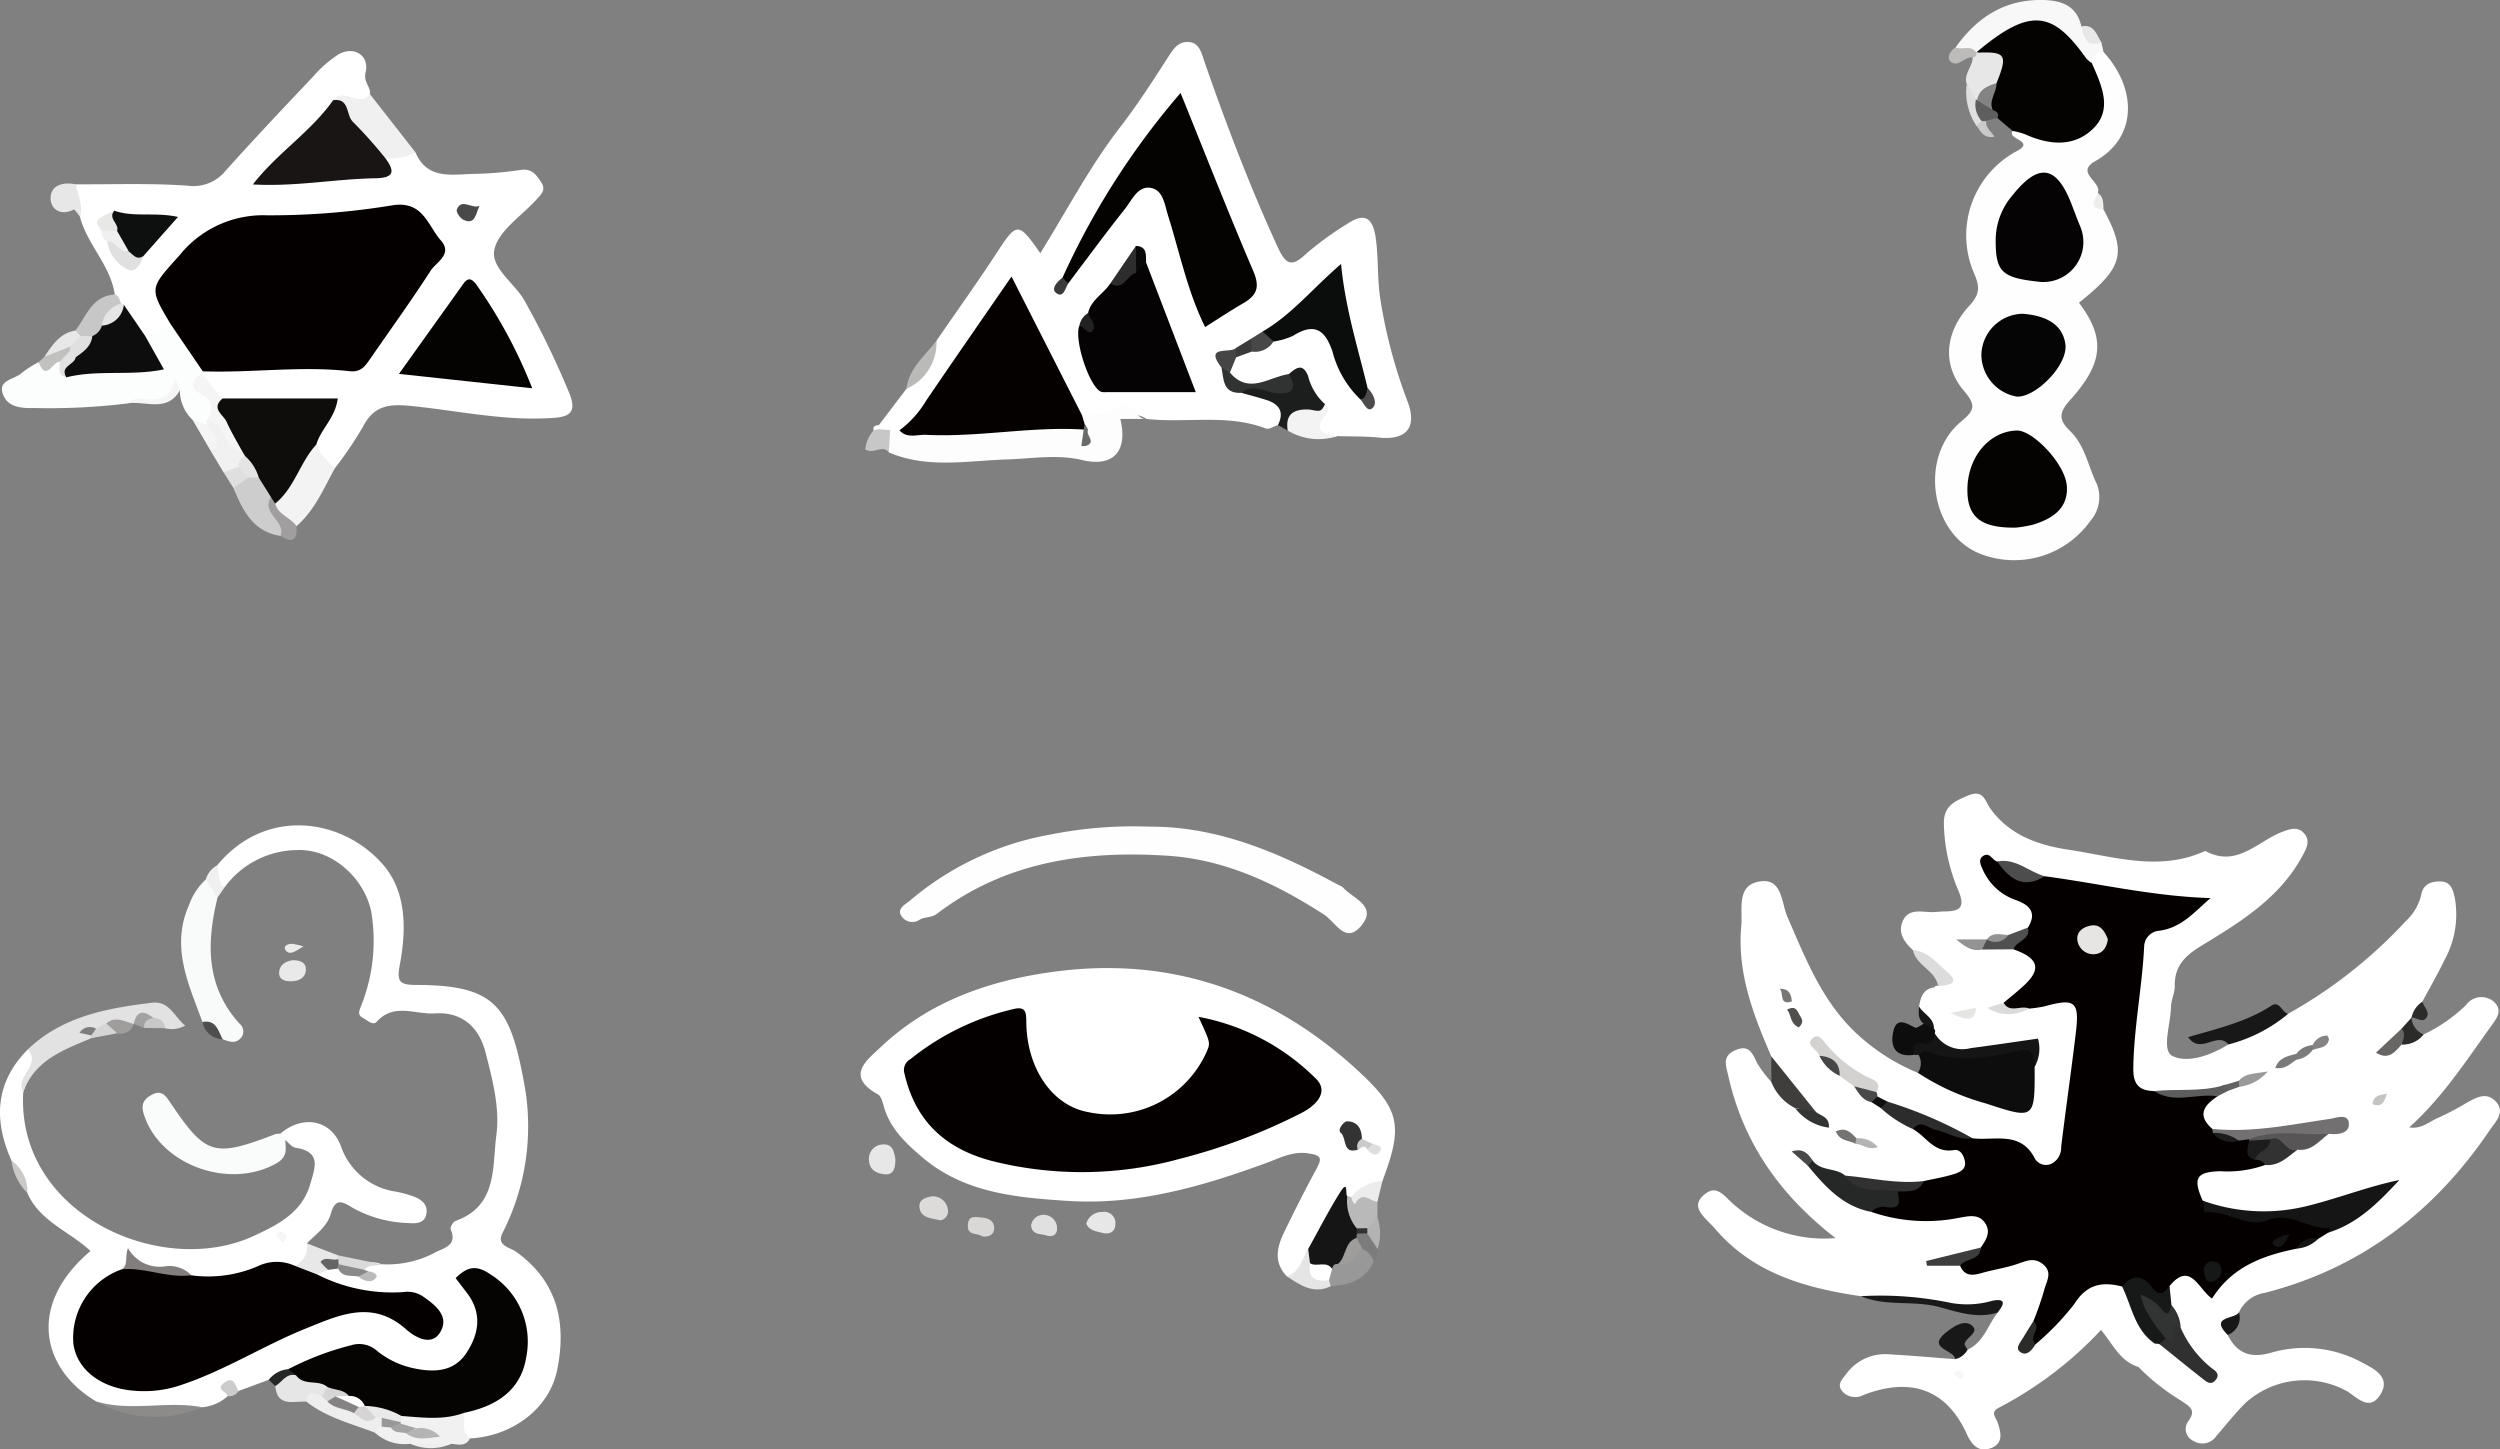 <svg id="图层_1" data-name="图层 1" xmlns="http://www.w3.org/2000/svg" viewBox="0 0 239.193 138.677"><rect x="0" y="0" width="239.193" height="138.677" fill="#808080" stroke="none"/><defs><style>.cls-1{fill:#fff;}.cls-2{fill:#fefeff;}.cls-3{fill:#fefefe;}.cls-4{fill:#050202;}.cls-5{fill:#fcfdfd;}.cls-6{fill:#fdfdfd;}.cls-7{fill:#0d0d0d;}.cls-8{fill:#fafbfb;}.cls-9{fill:#f9fafa;}.cls-10{fill:#f8f8f8;}.cls-11{fill:#e3e2e2;}.cls-12{fill:#f1f0f0;}.cls-13{fill:#f3f3f3;}.cls-14{fill:#f1f1f1;}.cls-15{fill:#1c1e1d;}.cls-16{fill:#181818;}.cls-17{fill:#cdcdcd;}.cls-18{fill:#141514;}.cls-19{fill:#e8e7e7;}.cls-20{fill:#191919;}.cls-21{fill:#3f3e3d;}.cls-22{fill:#efeeee;}.cls-23{fill:#989898;}.cls-24{fill:#e7e6e6;}.cls-25{fill:#8c8b8a;}.cls-26{fill:#c8c7c7;}.cls-27{fill:#bab9b9;}.cls-28{fill:#e8e8e8;}.cls-29{fill:#e5e5e5;}.cls-30{fill:#babab9;}.cls-31{fill:#dcdbda;}.cls-32{fill:#dcdcdc;}.cls-33{fill:#a09e9e;}.cls-34{fill:#e9e9e9;}.cls-35{fill:#f5f5f6;}.cls-36{fill:#e1e0e0;}.cls-37{fill:#dad8d7;}.cls-38{fill:#ececec;}.cls-39{fill:#c1c1c0;}.cls-40{fill:#dfdfdf;}.cls-41{fill:#e0dfdf;}.cls-42{fill:#7c7c7d;}.cls-43{fill:#dbdada;}.cls-44{fill:#2b2b2a;}.cls-45{fill:#bdbaba;}.cls-46{fill:#9f9e9d;}.cls-47{fill:#161716;}.cls-48{fill:#b3b3b3;}.cls-49{fill:#5e5e5e;}.cls-50{fill:#cbc9c8;}.cls-51{fill:#ccc;}.cls-52{fill:#c7c8c7;}.cls-53{fill:#d5d5d5;}.cls-54{fill:#a3a2a2;}.cls-55{fill:#252726;}.cls-56{fill:#4f4e4e;}.cls-57{fill:#cacaca;}.cls-58{fill:#ececeb;}.cls-59{fill:#eeeeed;}.cls-60{fill:#040000;}.cls-61{fill:#171818;}.cls-62{fill:#727070;}.cls-63{fill:#303030;}.cls-64{fill:#323333;}.cls-65{fill:#575555;}.cls-66{fill:#323232;}.cls-67{fill:#4e4d4d;}.cls-68{fill:#5d5d5d;}.cls-69{fill:#505050;}.cls-70{fill:#686565;}.cls-71{fill:#dbdbdb;}.cls-72{fill:#949393;}.cls-73{fill:#e5e5e4;}.cls-74{fill:#9b9a9a;}.cls-75{fill:#c3c3c2;}.cls-76{fill:#797a79;}.cls-77{fill:#858383;}.cls-78{fill:#7b7b7c;}.cls-79{fill:#626262;}.cls-80{fill:#262727;}.cls-81{fill:#2d2c2c;}.cls-82{fill:#d4d2d1;}.cls-83{fill:#313131;}.cls-84{fill:#3d3d3d;}.cls-85{fill:#333434;}.cls-86{fill:#747372;}.cls-87{fill:#464646;}.cls-88{fill:#504f4e;}.cls-89{fill:#b5b4b4;}.cls-90{fill:#787776;}.cls-91{fill:#494949;}.cls-92{fill:#0f0f0f;}.cls-93{fill:#4a4949;}.cls-94{fill:#f7f7f7;}.cls-95{fill:#060303;}.cls-96{fill:#817e7d;}.cls-97{fill:#898989;}.cls-98{fill:#666565;}.cls-99{fill:#bababa;}.cls-100{fill:#f6f6f6;}.cls-101{fill:#050101;}.cls-102{fill:#050303;}.cls-103{fill:#0b0c0c;}.cls-104{fill:#313232;}.cls-105{fill:#2d2d2d;}.cls-106{fill:#454545;}.cls-107{fill:#484747;}.cls-108{fill:#0a0909;}.cls-109{fill:#212221;}.cls-110{fill:#4d4b4b;}.cls-111{fill:#3a3a3a;}.cls-112{fill:#3b3b3b;}.cls-113{fill:#333;}.cls-114{fill:#dfdede;}.cls-115{fill:#0e0d0c;}.cls-116{fill:#181514;}.cls-117{fill:#0e0f0f;}.cls-118{fill:#e0e0e0;}.cls-119{fill:#e8e8e7;}.cls-120{fill:#f0f0f0;}.cls-121{fill:#e6e5e5;}.cls-122{fill:#060505;}.cls-123{fill:#838384;}.cls-124{fill:#696a6a;}.cls-125{fill:#7e7d7d;}.cls-126{fill:#b4b4b4;}.cls-127{fill:#ebeaea;}.cls-128{fill:#999899;}.cls-129{fill:#a5a4a4;}.cls-130{fill:#e4e4e4;}.cls-131{fill:#848282;}.cls-132{fill:#d6d4d4;}.cls-133{fill:#d7d6d6;}.cls-134{fill:#9f9c9c;}.cls-135{fill:#313231;}.cls-136{fill:#e6e5e4;}.cls-137{fill:#161717;}.cls-138{fill:#1b1c1b;}</style></defs><path class="cls-1" d="M385.68,496.331c.908,1.795,2.195,2.277,4.206,1.69a11.508,11.508,0,0,1,8.734.995c1.061.558,2.706,1.371,1.67,3.024-.998,1.593-2.095.401-3.133-.288a8.428,8.428,0,0,0-9.732,1.053c-1.013.987-1.881,2.12-2.818,3.185a1.609,1.609,0,0,1-2.215.479,1.251,1.251,0,0,1-.441-1.933c.788-1.095-.035-1.417-.714-1.906a20.648,20.648,0,0,1-4.099-3.234c-.319-1.395-1.129-3.064,1.555-2.789a3.577,3.577,0,0,1,.672.257c1.32.814,2.515,1.801,3.832,2.681a8.939,8.939,0,0,1-2.479-3.738c-.231-.801-.646-1.53-.914-2.318a3.489,3.489,0,0,1-.046-1.814c.687-1.637,1.84-1.782,3.167-.857a1.444,1.444,0,0,0,2.157-.129,11.701,11.701,0,0,1,6.848-3.12,5.038,5.038,0,0,0,2.176-.874,9.138,9.138,0,0,1,1.206-.684,27.001,27.001,0,0,0,4.973-3.419,49.444,49.444,0,0,1-9.069,2.449,12.252,12.252,0,0,1-8.414-1.455c-.805-2.216-.382-3.113,1.732-3.565,1.373-.293,2.812-.08,4.17-.504a8.56,8.56,0,0,0,3.435-1.283,16.146,16.146,0,0,0,2.961-1.525c-1.209-.443-2.347.071-3.48.246a24.71,24.71,0,0,1-7.387.069c-1.818-1.205-1.716-2.452-.082-3.732.44-.223.941-.295,1.375-.537.424-.189.898-.233,1.316-.441.24-.169.57-.178.841-.47a9.751,9.751,0,0,1-1.067.483c-.551.242-1.151.345-1.688.624-2.089.942-4.272.771-6.46.561-1.778-.159-2.377-1.3-2.437-2.907a60.365,60.365,0,0,1,1.176-11.43,2.935,2.935,0,0,1,1.891-2.184,11.76,11.76,0,0,0,3.171-1.847,126.105,126.105,0,0,1-13.688-2.017c-1.711-.267-3.125-1.423-4.852-1.62-.215,1.344-.221,1.354,1.833,2.56,1.49.875,2.656,1.84,1.323,3.712a2.991,2.991,0,0,1-1.946.803,7.988,7.988,0,0,0-2.023.241,3.301,3.301,0,0,1-.667.139c-.456-.024-.938.155-1.076.05.226.136.801-.07,1.347-.024a11.253,11.253,0,0,1,2.654-.145q4.191,1.242,1.384,4.448a8.193,8.193,0,0,1-1.882,1.627,5.269,5.269,0,0,1-1.865.677,8.972,8.972,0,0,1-1.137.098c-.872-.037-1.701.37-2.583.267-1.445-.473-2.881-.955-1.474-2.885a.265.265,0,0,1,.358-.127c.54-.25.804-.775.316-1.1-1.011-.673-1.604-1.807-2.723-2.328-.827-.769-1.491-1.668-.96-2.816.53-1.146,1.664-.859,2.655-.825.416.015.834-.055,1.251-.059,1.422-.014,2.144-.265,1.394-2.015a17.139,17.139,0,0,1-1.379-6.314c-.046-1.731.927-2.174,2.273-2.749,1.545-.659,1.656.523,2.186,1.253,1.858,2.556,4.594,3.484,7.524,3.926,4.327.653,8.666,2.108,13.02.104,3.021,1.653,5-.928,7.388-1.829.734-.277,1.464-.532,2.067.142.603.674.282,1.344-.096,2.059-2.178,4.117-5.996,6.43-9.761,8.725-1.577.961-2.553,1.958-2.514,3.853.013.648-.347,1.3-.356,1.952-.023,1.645-.943,4.183.14,4.72,1.451.72,3.676-.063,5.348-1.106a12.542,12.542,0,0,1,5.712-2.931,45.688,45.688,0,0,0,11.279-8.886,4.952,4.952,0,0,0,1.471-2.548c.193-1.003,1.006-1.268,1.893-1.226.944.044,1.137.811,1.307,1.558a9.052,9.052,0,0,1-1.015,6.012c-.636,1.34-1.392,2.624-2.094,3.933a2.271,2.271,0,0,1-1.037,1.525l.011-.013a6.859,6.859,0,0,1-.8,1.496c-.202.251-.476.432-.686.669-.1.113-.458.152-.227.447a1.829,1.829,0,0,1,.576-.438,7.592,7.592,0,0,1,2.287-.555,15.053,15.053,0,0,0,4.042-2.793,1.82,1.82,0,0,1,2.677-.341c.931.854.22,1.674-.309,2.409-2.376,3.297-4.586,6.732-7.78,9.614,1.152.211,1.939-.577,2.811-.934a25.55,25.55,0,0,0,2.644-1.391c.884-.49,1.854-1.08,2.728-.241,1.099,1.054.1,1.979-.483,2.839-5.284,7.8-12.292,13.202-21.531,15.565a3.248,3.248,0,0,0-2.463,1.863C386.45,494.916,385.361,495.27,385.68,496.331Z" transform="translate(-172.543 -368.612)"/><path class="cls-1" d="M361.63,465.03l1.051.007c1.434.368,2.734-.302,4.091-.535.32-.099.645-.171.968-.25,3.182-.78,4.423.223,4.013,3.473-.437,3.465-.696,6.959-1.389,10.387-.516,2.552-1.794,3.06-3.82,1.386-1.571-1.298-3.442-1.073-5.179-1.52-2.746-1.052-5.427-2.267-8.131-3.425-.378-.29-.816-.491-1.197-.778a2.272,2.272,0,0,1-.351-.607c-1.01-1.701-3.184-2.048-4.274-3.664-.182-.27-.442-.37-.197-.141.024.022.001.093.02.158a6.494,6.494,0,0,0,1.583,1.51,10.072,10.072,0,0,1,1.487,1.213q.764.771,1.52,1.553c.336.275.777.371,1.109.654,1.087.68,2.243,1.237,3.321,1.937a9.126,9.126,0,0,0,3.03,1.635,1.788,1.788,0,0,1,1.66,1.864c-.038.992-.814,1.383-1.605,1.68a12.018,12.018,0,0,1-2.893.7,27.821,27.821,0,0,1-7.004-.529,5.703,5.703,0,0,1-3.381-1.465.435.435,0,0,1-.178-.389c-.136.111-.109.224.093.352,1.983,1.522,3.706,3.445,6.357,3.837a23.239,23.239,0,0,0,7.589.444c2.844-.27,3.745,1.21,2.527,3.719-1.425.946-3.097.784-4.676,1.097a5.557,5.557,0,0,1,2.283-.096,3.234,3.234,0,0,0,2.843.256,20.62,20.62,0,0,1,3.396-.757c1.934-.15,2.976,1.016,2.603,2.918a13.839,13.839,0,0,1-1.142,3.279c-.256.55-.628,1.037-.894,1.584a1.06,1.06,0,0,0,.149.104c-.006-.335.355.161.196-.147a47.584,47.584,0,0,0,3.612-3.842c1.356-1.696,3.04-2.262,5.082-1.208a30.503,30.503,0,0,1,2.815,5.747c-2.373-.566-.851,1.627-1.578,2.227-1.759-.536-2.43-2.176-3.578-3.539a36.178,36.178,0,0,1-9.717,7.408c-.932.455-.353.929-.19,1.396.353,1.01.594,2.079-.661,2.517-1.107.386-1.779-.266-2.271-1.357-1.93-4.281-5.384-5.517-9.97-3.708a1.626,1.626,0,0,1-1.859-.302c-.67-.678-.144-1.172.271-1.715a4.601,4.601,0,0,1,4.121-1.91c2.115.12,4.225.307,6.338.466a1.346,1.346,0,0,1,1.175-.909c1.54-.712,1.941-2.345,2.871-3.55.197-.389.065-.701-.354-.636-4.318.675-8.457-1.028-12.728-.93-5.29-.776-10.295-2.165-13.957-6.461-.324-.38-.706-.71-1.034-1.086-.598-.688-.934-1.339-.045-2.129.853-.759,1.452-.451,2.142.197A13.075,13.075,0,0,0,348.163,487.07c-5.387-4.171-8.834-9.175-10.258-15.505-.237-1.052-.62-1.91.678-2.474,1.392-.604,1.657.419,2.127,1.32a12.329,12.329,0,0,0,1.315,1.733c1.2.381,1.643,1.721,2.777,2.186a3.746,3.746,0,0,1,.814.813c.15.197.207.251.125.195-.276-.19.385-.124.051-.142s-.039-.498-.156-.191c-1.271-1.75-3.181-3.044-3.624-5.334-1.722-3.975-3.275-8.002-2.868-12.451.149-1.624-.526-3.995,1.878-4.289,2.054-.251,1.962,2.077,2.534,3.395,1.853,4.268,3.524,8.608,7.253,11.733a19.256,19.256,0,0,0,5.233,3.197c2.2.193,3.996,1.506,6.027,2.179,3.89,1.288,4.144,1.169,4.631-2.791.299-1.011.418-1.889-1.125-1.674-1.322.184-2.648.323-3.965.56-1.657.297-3.178.027-4.168-1.559a3.143,3.143,0,0,1-.272-.624c-.006-.945-.692-1.606-1.016-2.419.135-.898.39-1.7,1.467-1.853-.673,1.556.441,2,1.531,2.46A2.252,2.252,0,0,0,361.63,465.03Z" transform="translate(-172.543 -368.612)"/><path class="cls-1" d="M194.335,502.185a4.167,4.167,0,0,1-2.452,1.069c-3.404.351-6.812.774-10.126-.551-5.275-3.126-6.63-9.263-.557-14.401-2-1.876-4.858-2.824-6.038-5.547a29.308,29.308,0,0,0-1.526-3.112c-1.722-3.872-1.558-7.467,1.566-10.625,1.311.1.92.979.582,1.566a21.632,21.632,0,0,0-1.018,2.519c-.663,11.695,13.25,17.86,22.077,13.749,2.16-1.006,4.571-2.15,5.378-4.932.478-1.647,1.085-3.102-1.403-3.498-.359-.057-.66-.483-.988-.738a.701.701,0,0,1-.468-.606c2.137-1.819,4.815-1.362,5.79,1.169a6.513,6.513,0,0,0,5.226,4.368,11.469,11.469,0,0,1,1.684.456c.747.266,1.406.724,1.286,1.613-.136,1.009-1.006,1.002-1.76.945a11.632,11.632,0,0,1-5.267-1.435c-.996-.606-1.674-1.037-2.128.553-.343,1.203-1.424,1.963-2.292,2.825.684,1.157.244,1.915-.863,2.436-2.407-.074-4.642.846-6.972,1.222a7.543,7.543,0,0,1-2.923-.084c-1.742-1.174-4.028-.4-5.804-1.615-.387-.265-.524.754-1.008.937-3.282,2.032-4.702,4.847-3.721,7.383,1.009,2.607,4.26,3.835,7.992,2.885a49.327,49.327,0,0,0,9.224-3.885c1.731-.84,3.457-1.684,5.259-2.355,2.853-1.063,5.679-1.448,8.367.498a3.146,3.146,0,0,0,1.146.496c.402.091.861.219,1.104-.246.222-.424-.027-.81-.294-1.138-.95-1.168-2.288-1.216-3.644-1.298-2.482-.151-5.033-.124-6.985-2.08-.101-.664.341-.882.853-1.045a2.779,2.779,0,0,1,1.093.014c.644.18,1.3.331,1.939.505.189-.086.59.577.596-.188a.734.734,0,0,1,.237-.502,2.052,2.052,0,0,1,1.539.059,9.729,9.729,0,0,0,5.043-1.071c.758-.463,2.307-.633,1.578-2.276-.076-.172.238-.714.473-.798,4.026-1.44,3.501-5.146,3.904-8.211.347-2.636-.377-5.304-1.031-7.887-.624-2.462-2.267-3.933-4.873-3.758-1.842.124-3.889-1.033-5.538.792-.388.43-.936-.167-1.342-.371-.601-.302-.269-.799-.103-1.28a16.708,16.708,0,0,0,.92-8.831c-.634-3.249-3.79-6.111-7.17-5.935a8.691,8.691,0,0,0-6.896,3.608c-1.058-.456-1.084-.537-.689-2.141,4.685-5.679,12.071-4.488,15.902-.049,2.238,2.594,2.214,6.229,1.582,9.56-.31,1.634-.01,1.925,1.582,1.926,7.477.007,8.939,1.992,10.268,9.165a22.418,22.418,0,0,1-2.037,14.591c-.585,1.201.718,1.352,1.275,1.747,4.02,2.852,4.878,6.828,3.971,11.318-.75,3.713-4.27,6.347-8.344,6.568-1.499-.21-1.069-1.273-.974-2.187.606-1.164,1.927-1.231,2.891-1.851a5.955,5.955,0,0,0,2.751-6.256,5.577,5.577,0,0,0-4.472-4.954c-.441.767.235,1.247.52,1.779,1.045,1.946.571,3.764-.492,5.457-1.096,1.746-2.846,2.212-4.814,2.025a4.212,4.212,0,0,1-2.164-.577c-3.483-2.688-6.778-1.143-10.092.337a7.219,7.219,0,0,1-2.41.618q-1.446.535-2.891,1.069C195.069,501.962,194.312,501.246,194.335,502.185Z" transform="translate(-172.543 -368.612)"/><path class="cls-1" d="M294.814,409.279c-.39.121-.859.446-1.159.331-3.72-1.425-7.618-.489-11.407-.916-2.01-1.264-4.012.716-6.022.019-1.122-.46-1.476-1.539-1.965-2.489-1.665-3.238-3.219-6.533-5.028-9.766-2.37,3.157-4.521,6.431-6.734,9.663-1.026,1.498-1.917,3.165-3.702,3.98a3.024,3.024,0,0,1-1.104.203,1.917,1.917,0,0,1-1.083-.359.434.434,0,0,1,.026-.669l2.631-3.462a17.162,17.162,0,0,0,2.878-4.607c1.938-2.815,3.928-5.596,5.798-8.456,1.889-2.89,2.029-2.931,4.131.087,2.548-4.089,4.736-8.299,7.638-12.053,1.63-2.109,3.081-4.361,4.526-6.604.525-.815.999-1.634,2.056-1.549,1.021.082,1.212,1.091,1.47,1.832,2.076,5.977,4.322,11.878,6.957,17.641.825,1.804,1.332,2.178,2.852.735a29.55,29.55,0,0,1,3.834-2.784c1.619-1.101,2.471-.74,2.765,1.353.266,1.899.138,3.856.426,5.75a48.865,48.865,0,0,0,2.621,9.879c.931,2.472-.114,3.711-2.727,3.442-1.325-.136-2.668-.1-4.003-.142-2.869.771-1.852-1.381-2.009-2.653-.364-.802-.873-1.527-1.232-2.328-.398-.887-1.008-.51-1.6-.293-1.959.578-3.983,1.784-5.642-.568a1.808,1.808,0,0,1,.433-1.846,3.687,3.687,0,0,1,1.652-.882,16.567,16.567,0,0,0,2.309-.953c4.687-1.769,4.689-1.77,6.892,2.755a23.114,23.114,0,0,0,1.549,2.5c.493-.054.045-.296.024-.354-.113-.313.07.098-.084-.212-1.045-3.528-2.407-6.985-2.219-10.639-2.038,1.904-3.843,4.357-6.612,5.693-.49.317-.968.653-1.465.96a9.92,9.92,0,0,0-1.528.656c-.607.365-1.286.679-1.162,1.585.126,1.245.687,2.05,2.06,2.04a6.348,6.348,0,0,1,2.593.794C295.403,407.315,296.375,408.158,294.814,409.279Z" transform="translate(-172.543 -368.612)"/><path class="cls-1" d="M295.66,490.723c-1.257-1.304-.961-2.745-.283-4.152,1.011-2.097,2.061-4.178,3.172-6.223.553-1.018.266-1.207-.779-1.377-1.528-.248-2.755.43-4.071.912-6.142,2.254-12.419,4.062-19.021,3.627-4.885-.322-9.861-.746-13.886-4.167-1.612-1.37-3.114-2.783-3.702-4.916-.109-.395-.248-.935-.544-1.101-3.155-1.758-1.089-3.257.304-4.569,4.609-4.339,10.325-6.327,16.447-7.162,11.221-1.531,20.932,1.848,29.195,9.476,4.027,3.718,4.304,5.261,2.321,10.529-.636.999-1.838,1.127-2.709,1.763a1.744,1.744,0,0,1-.618.007c-1.648,1.376-2.153,3.472-3.266,5.185C297.568,489.515,297.387,491.036,295.66,490.723Z" transform="translate(-172.543 -368.612)"/><path class="cls-1" d="M179.78,386.245c3.576.021,7.163-.12,10.722.135a3.98,3.98,0,0,0,3.663-1.474c2.725-3.034,5.526-6,8.33-8.96a11.287,11.287,0,0,1,2.429-2.125c1.498-.858,2.994.107,2.597,1.731-.226.922.507,1.357.421,2.076-.511,1.604-2.234.375-3.032,1.307-2.132,2.211-4.532,4.149-6.558,6.507,3.236.482,6.352-.434,9.512-.43.803.001,1.254-.364,1.259-1.201.85-1.235,2.063-.659,3.167-.63,1.123,2.646,3.459,2.114,5.564,2.069a34.174,34.174,0,0,0,4.486-.377c1.07-.165,1.5.439,1.976,1.158.521.785-.038,1.22-.485,1.714-1.399,1.547-3.559,2.918-3.978,4.698-.433,1.836,2.058,3.313,2.982,5.129a82.807,82.807,0,0,1,4.225,8.771c.554,1.501.216,2.116-1.464,2.244-4.623.353-9.13-.667-13.671-1.129-2.2-.224-3.622-.049-4.676,2.022a35.804,35.804,0,0,1-2.656,3.916c-1.517.162-1.721-1.039-2.12-2.036a1.876,1.876,0,0,1,.03-.731c.997-3.161.998-3.137-2.276-3.174a34.646,34.646,0,0,1-5.912-.181c-1.208-.712-2.482-1.371-2.631-3.012a1.616,1.616,0,0,1,.586-.441c4.25-.077,8.468-.962,12.732-.564a2.635,2.635,0,0,0,2.756-1.259c1.729-2.666,3.611-5.229,5.389-7.861,1.485-2.197-.118-5.418-2.717-5.115-5.149.6-10.347.544-15.469,1.308-3.2.477-4.804,3.186-6.619,5.398-1.007,1.227.966,2.352.861,3.701-.392,1.432-1.647,1.384-2.751,1.598-1.324-.446-1.643-1.811-2.481-2.704a3.036,3.036,0,0,1-.41-.542,1.189,1.189,0,0,1-.038-.989c-.398-2.793-2.632-4.764-3.326-7.424C180.264,388.298,178.97,387.412,179.78,386.245Z" transform="translate(-172.543 -368.612)"/><path class="cls-2" d="M373.799,388.646c2.257,4.181,1.899,5.545-2.347,8.928,2.497,3.322,2.416,5.705-.852,9.318-1.152,1.273-1.019,1.966-.005,2.949,1.441,1.396,1.732,3.382,2.569,5.084a3.461,3.461,0,0,1-.627,3.534,8.942,8.942,0,0,1-10.687,3.076c-4.637-1.968-5.69-9.233-1.695-12.57,1.308-1.093,1.481-1.557.302-2.946-2.091-2.464-1.879-5.565.533-8.185,1.084-1.178.932-1.922.381-3.176a9.139,9.139,0,0,1,4.138-11.589c1.831-.988-1-1.128-.4-1.928.887-.674,1.758-.129,2.624.049,3.993.823,5.796-.978,4.869-4.887a5.43,5.43,0,0,1-.309-1.962c.237-.786.657-1.206,1.511-.759,3.248,3.577,3.217,8.189-.783,10.443-1.999,1.127.675,1.987.232,3.046C373.511,387.569,372.984,388.34,373.799,388.646Z" transform="translate(-172.543 -368.612)"/><path class="cls-3" d="M282.585,447.705c6.481-.02,12.339,2.487,18.018,5.578a1.543,1.543,0,0,1,.435.24c.94,1.069,3.324,1.75,1.759,3.647-1.516,1.837-2.436-.318-3.595-1.065-4.58-2.951-9.443-5.272-14.99-5.622-7.926-.501-15.488.57-22.036,5.566-.496.378-1.152.283-1.599.528a1.24,1.24,0,0,1-1.717-.219c-.612-.79.301-1.208.727-1.56a28.323,28.323,0,0,1,13.378-6.324A40.852,40.852,0,0,1,282.585,447.705Z" transform="translate(-172.543 -368.612)"/><path class="cls-4" d="M372.684,374.649c.033.077.065.154.099.23.888,2.019,1.87,4.237.029,6.038-1.847,1.807-4.242,1.573-6.53.535a7.107,7.107,0,0,0-1.173-.312q-.734-.622-1.468-1.243c-.162-.351-.572-.468-.756-.799-.407-.856-.021-1.678.107-2.511.802-1.608-.301-2.352-1.411-3.098a6.083,6.083,0,0,1,6.117-3.348C370.324,370.273,371.936,372.128,372.684,374.649Z" transform="translate(-172.543 -368.612)"/><path class="cls-5" d="M186.423,400.74l2.444-1.118a4.676,4.676,0,0,1,3.077,4.517l-.135.165c-.553.755-.059,1.203.475,1.649a2.12,2.12,0,0,1,.635,2.871,2.012,2.012,0,0,1-.451.532c-.682.271-1.059-.252-1.511-.581a3.909,3.909,0,0,1-1.206-2.803c-1.181.088-1.821,1.732-3.311,1.083a1.894,1.894,0,0,0-1.643.149,61.384,61.384,0,0,1-8.902.449c-1.306.029-2.655-.046-3.096-1.4-.427-1.312,1.163-1.337,1.822-1.958a9.911,9.911,0,0,1,1.624-1.038c.709.64,1.293-.449,1.977-.145.411.238.697.712,1.265.656a30.86,30.86,0,0,1,5.4-.151c1.597.064,2.457-.217,1.425-1.979A.702.702,0,0,1,186.423,400.74Z" transform="translate(-172.543 -368.612)"/><path class="cls-6" d="M257.711,409.766l.89.018c5.585-.136,11.137-1.228,16.743-.593a3.037,3.037,0,0,1,.649.307.969.969,0,0,1,.418.553c.111-.384-.23-.532-.405-.774a1.017,1.017,0,0,1,.06-.938c1.192-.192,2.402.122,3.551-.802,1.239-.996,1.492,1.303,2.631,1.158H279.732c.754,3.117-.692,4.637-3.636,3.936-2.41-.573-4.804-.137-7.209-.061-3.785.12-7.615.903-11.301-.672C257.252,411.164,257.025,410.438,257.711,409.766Z" transform="translate(-172.543 -368.612)"/><path class="cls-7" d="M367.212,470.679c.026,5.053.012,5.043-4.691,3.501a22.86,22.86,0,0,1-6.481-2.924,1.617,1.617,0,0,0,.072-1.709.805.805,0,0,1,1.159-.845c2.846,1.463,5.667.334,8.492.05C367.368,468.591,367.677,469.325,367.212,470.679Z" transform="translate(-172.543 -368.612)"/><path class="cls-8" d="M199.362,477.077l.468.606c.066.87.24,1.616-.839,2.23-4.373,2.49-10.856.298-12.578-4.374-.3-.814-.453-1.547.556-2.129.945-.546,1.339-.09,1.799.593,3.478,5.174,4.196,5.391,10.098,3.127A1.917,1.917,0,0,1,199.362,477.077Z" transform="translate(-172.543 -368.612)"/><path class="cls-9" d="M193.357,454.489c-1.059,4.326-1.136,8.48,2.098,12.059a.949.949,0,0,1,.173,1.328c-.515.646-1.159.412-1.782.161a16.193,16.193,0,0,1-1.932-1.643c-1.323-3.622-3.064-7.192-1.289-11.177a5.996,5.996,0,0,1,1.605-2.452C193.07,453.037,193.227,453.754,193.357,454.489Z" transform="translate(-172.543 -368.612)"/><path class="cls-10" d="M372.684,374.649a2.73,2.73,0,0,1-.537-.449c-3.175-4.476-5.309-4.992-10.542-.547q-.15.063-.301.126c-.477-.403-1.523.677-1.652-.633,2.047-2.889,4.721-4.616,8.379-4.532,1.776.041,3.213.557,3.652,2.524a6.244,6.244,0,0,0,1.906,1.504l.215.939A1.043,1.043,0,0,0,372.684,374.649Z" transform="translate(-172.543 -368.612)"/><path class="cls-11" d="M174.766,473.102c-.84-1.467,1.774-2.564.436-4.084,3.325-3.177,7.562-3.941,11.88-4.466,1.669-.203,2.124,1.338,3.183,2.185a2.644,2.644,0,0,1-1.945.253,2.696,2.696,0,0,0-1.32-.618c-.583-.137-1.168-.319-1.667.211l.007.001a19.419,19.419,0,0,1-2.271.363,3.626,3.626,0,0,1-1.229.35,3.462,3.462,0,0,1-.789-.171.441.441,0,0,0,.305.332.376.376,0,0,1-.085.49C178.626,469.064,175.864,470.034,174.766,473.102Z" transform="translate(-172.543 -368.612)"/><path class="cls-12" d="M204.414,378.202c.993-1.314,2.537.751,3.529-.574q2.174,2.776,4.348,5.552a4.738,4.738,0,0,1-2.898.541C206.748,382.769,205.813,380.276,204.414,378.202Z" transform="translate(-172.543 -368.612)"/><path class="cls-13" d="M202.809,411.146a6.744,6.744,0,0,0,1.786,2.249c-1.083,1.947-1.937,4.047-3.682,5.556a2.285,2.285,0,0,1-2.252-2.114C199.888,414.829,200.375,412.278,202.809,411.146Z" transform="translate(-172.543 -368.612)"/><path class="cls-14" d="M216.955,503.784c.116.834-.35,1.8.557,2.454-.42.821-1.151.558-1.817.52a8.179,8.179,0,0,1-3.88-.01,4.184,4.184,0,0,1-3.404-1.067c-.147-.436.113-.644.452-.81a2.038,2.038,0,0,1,1.046-.027c.546.181,1.07.421,1.605.634a2.64,2.64,0,0,0,.64.201c.33.056-.101-.064.224.016-.022-.055-.073-.015-.129-.034a2.196,2.196,0,0,1-1.459-.912c-.011-.132-.021-.261-.03-.394a1.086,1.086,0,0,1,.548-.564A11.082,11.082,0,0,1,216.955,503.784Z" transform="translate(-172.543 -368.612)"/><path class="cls-15" d="M295.856,404.404c.674-.578,1.316-1.114,1.84.179a5.309,5.309,0,0,0,1.621,2.697c-.654,1.599-2.739,1.175-3.569,2.524l-.935-.526c.636-1.279.104-2.018-1.133-2.406-.78-.245-1.573-.451-2.36-.674.481-1.422,1.63-.482,2.443-.628C294.649,405.413,295.61,405.626,295.856,404.404Z" transform="translate(-172.543 -368.612)"/><path class="cls-16" d="M391.465,465.611a14.481,14.481,0,0,1-5.712,2.931c-1.076-1.304-2.659,1.031-3.852-.697,2.773-.823,5.548-1.442,7.951-3.008C390.66,464.309,390.857,465.483,391.465,465.611Z" transform="translate(-172.543 -368.612)"/><path class="cls-17" d="M199.396,419.89c-2.653-.403-3.629-2.456-4.522-4.59a1.979,1.979,0,0,1,1.547-1.438,2.132,2.132,0,0,1,1.103.11,2.564,2.564,0,0,1,1.187,2.177,1.593,1.593,0,0,0,.471,1.782A1.28,1.28,0,0,1,199.396,419.89Z" transform="translate(-172.543 -368.612)"/><path class="cls-18" d="M367.212,470.679c-.058-.863-.138-1.815-1.35-1.559-3.063.647-6.105,1.28-9.173.023-.117-.048-.381.261-.576.404l-.251 0-.251-0c-1.035-2.375,1.257-1.49,2.042-2.082a3.058,3.058,0,0,0,3.439,1.429c2.142-.28,4.279-.603,6.438-.91A3.508,3.508,0,0,1,367.212,470.679Z" transform="translate(-172.543 -368.612)"/><path class="cls-19" d="M361.605,373.654c2.87-.128,3.066.166,1.957,2.922a6.556,6.556,0,0,1-1.547,1.595,1.176,1.176,0,0,1-.621.135c-.817-.312-.281-1.18-.683-1.663-.313-.96.574-1.653.568-2.544a.503.503,0,0,1,.328-.483Z" transform="translate(-172.543 -368.612)"/><path class="cls-20" d="M350.584,492.626a32.878,32.878,0,0,1,8.657.654,8.769,8.769,0,0,0,3.945-.221c1.426-.268,1.029.45.48,1.134-1.935.61-3.762-.035-5.585-.527C355.621,493,352.988,493.648,350.584,492.626Z" transform="translate(-172.543 -368.612)"/><path class="cls-13" d="M295.749,409.805c-.254-1.56.564-2.051,1.968-2.014.576.015,1.335.489,1.601-.51.401.298.411.59.083.988-1.248,1.516-.288,1.91,1.086,2.071A5.697,5.697,0,0,1,295.749,409.805Z" transform="translate(-172.543 -368.612)"/><path class="cls-7" d="M357.652,467.465c-.078.631-.334,1.172-1.065.985-1.139-.291-.941.478-.977,1.097-1.747.219-2.233-.819-1.928-2.221.315-1.449,1.24-.818,2.08-.396.175.088.554-.23.838-.361.563-.346.734.137.98.462A.364.364,0,0,1,357.652,467.465Z" transform="translate(-172.543 -368.612)"/><path class="cls-21" d="M342.01,469.671l4.276,5.326c-.792.581-1.3-.386-1.989-.365a4.734,4.734,0,0,1-2.273-2.488Q342.017,470.908,342.01,469.671Z" transform="translate(-172.543 -368.612)"/><path class="cls-22" d="M209.068,505.123l-.656.559c-2.238-.862-4.61-1.43-6.547-2.959-.435-1.494.42-1.349,1.373-1.085a7.094,7.094,0,0,1,.868.575,19.539,19.539,0,0,0,2.327,1.096,4.015,4.015,0,0,0,2.055.605,1.168,1.168,0,0,1,.574.281A.879.879,0,0,1,209.068,505.123Z" transform="translate(-172.543 -368.612)"/><path class="cls-23" d="M303.975,489.272c-.775,1.819-2.345,2.277-4.11,2.402a1.184,1.184,0,0,1-.392-.58,1.663,1.663,0,0,1,.148-1.046,2.643,2.643,0,0,1,1.076-.902c.913-.212,1.336-1.369,2.418-1.262C303.749,488.131,304.159,488.518,303.975,489.272Z" transform="translate(-172.543 -368.612)"/><path class="cls-24" d="M203.335,502.208c-.683-.379-1.342-.691-1.469.515-1.201-.095-2.792.581-2.988-1.506a2.126,2.126,0,0,1,1.999-1.354,4.95,4.95,0,0,1,3.051,1.19C204.147,501.651,203.891,502.006,203.335,502.208Z" transform="translate(-172.543 -368.612)"/><path class="cls-25" d="M181.757,502.703c3.331.996,6.776-.098,10.126.551A11.462,11.462,0,0,1,181.757,502.703Z" transform="translate(-172.543 -368.612)"/><path class="cls-26" d="M183.524,396.79c.459.115.443.555.602.876-.283.865-1.128,1.388-1.378,2.275a2.288,2.288,0,0,1-1.28,1.156,1.827,1.827,0,0,1-1.067-.047,1.1,1.1,0,0,1-.645-.815C180.811,398.867,181.341,396.926,183.524,396.79Z" transform="translate(-172.543 -368.612)"/><path class="cls-16" d="M360.795,497.741a1.791,1.791,0,0,1-1.175.909c-.121-.92-2.816-1.002-.864-2.571.692-.556,1.711-1.233,2.423-.667.83.66-.504,1.121-.659,1.755C360.482,497.327,360.697,497.549,360.795,497.741Z" transform="translate(-172.543 -368.612)"/><path class="cls-14" d="M192.326,409.278q0-.25.005-.499c.905-.646,1.334.107,1.788.646a17.961,17.961,0,0,0,1.725,2.066,1.316,1.316,0,0,1,.238.655,2.204,2.204,0,0,1-.561,1.273,1.493,1.493,0,0,1-1.604.363l-1.169-1.951C193.044,410.909,192.201,410.173,192.326,409.278Z" transform="translate(-172.543 -368.612)"/><path class="cls-27" d="M301.447,483.071a2.076,2.076,0,0,1,.37.07c.899-.185,1.921-1.053,2.515.453l-.002,1.523c-.348.51-.529,1.175-1.243,1.352a1.671,1.671,0,0,1-1.153-.173C301.078,485.327,300.391,484.329,301.447,483.071Z" transform="translate(-172.543 -368.612)"/><path class="cls-19" d="M179.78,386.245c.219,1.03.745,2.019.418,3.122a4.843,4.843,0,0,0-.568-.722c-1.27.682-2.244-.019-2.247-1.061C177.379,386.33,178.578,386.001,179.78,386.245Z" transform="translate(-172.543 -368.612)"/><path class="cls-19" d="M258.207,479.457c.021.814-.125,1.567-.954,1.512-.684-.045-1.512-.338-1.562-1.284a1.366,1.366,0,0,1,1.246-1.571C257.937,478,258.093,478.805,258.207,479.457Z" transform="translate(-172.543 -368.612)"/><path class="cls-28" d="M203.941,490.107l-1.046.442a1.403,1.403,0,0,1-2.168-.837,1.958,1.958,0,0,0,1.175-2.144l2.982,1.151a.435.435,0,0,1-.052.584C204.671,489.724,203.46,488.976,203.941,490.107Z" transform="translate(-172.543 -368.612)"/><path class="cls-29" d="M299.698,491.101l.167.574c-1.653.794-2.924-.102-4.205-.951,1.302-.385,1.436-1.685,2.046-2.612.509.219.605.694.725,1.155C298.4,490.188,299.162,490.567,299.698,491.101Z" transform="translate(-172.543 -368.612)"/><path class="cls-30" d="M262.144,401.207a4.82,4.82,0,0,1-2.878,4.607C259.515,403.835,261.045,402.655,262.144,401.207Z" transform="translate(-172.543 -368.612)"/><path class="cls-31" d="M261.732,483.07a1.462,1.462,0,0,1,1.508,1.307c.096.573-.446,1.072-.858.968-.726-.184-1.794-.191-1.871-1.271C260.461,483.378,261.105,483.174,261.732,483.07Z" transform="translate(-172.543 -368.612)"/><path class="cls-32" d="M355.57,459.52c1.44.082,2.277,1.257,3.229,2.036,1.386,1.135.215,1.355-.821,1.392C357.716,461.426,355.872,461.014,355.57,459.52Z" transform="translate(-172.543 -368.612)"/><path class="cls-33" d="M199.396,419.89c.512-1.444-1.92-2.153-.929-3.717.33.079.596.2.4.619.285,1.095,1.495,1.315,2.045,2.16C201.008,420.236,200.57,420.657,199.396,419.89Z" transform="translate(-172.543 -368.612)"/><path class="cls-19" d="M276.472,485.694a1.527,1.527,0,0,1,1.528-1.12,1.07,1.07,0,0,1,1.259,1.176c-.012.722-.561.993-1.22.827C277.446,486.427,276.763,486.351,276.472,485.694Z" transform="translate(-172.543 -368.612)"/><path class="cls-34" d="M200.574,460.478c.713.008,1.282.24,1.235.945-.052.763-.657,1.057-1.394,1.075-.643.016-1.227-.159-1.164-.895C199.316,460.857,199.937,460.559,200.574,460.478Z" transform="translate(-172.543 -368.612)"/><path class="cls-35" d="M184.799,407.201a1.495,1.495,0,0,1,1.348-.428c1.606.166,2.955.003,3.1-2.13l.505,1.326C188.529,408.098,186.491,406.954,184.799,407.201Z" transform="translate(-172.543 -368.612)"/><path class="cls-36" d="M271.195,485.847a1.196,1.196,0,0,1,1.237-1.003,1.284,1.284,0,0,1,1.248,1.287c.024.587-.421.883-.998.691C272.113,486.632,271.27,486.802,271.195,485.847Z" transform="translate(-172.543 -368.612)"/><path class="cls-37" d="M266.511,486.903c-.456-.362-1.432-.013-1.369-1.088.056-.938.687-.759,1.246-.723.719.046,1.357.324,1.267,1.151C267.597,486.789,267.078,486.997,266.511,486.903Z" transform="translate(-172.543 -368.612)"/><path class="cls-38" d="M304.331,483.595c-.69-.035-1.413-1.072-2.097.145-.126.223-.353-.321-.417-.598a4.15,4.15,0,0,1,2.995-1.542Z" transform="translate(-172.543 -368.612)"/><path class="cls-26" d="M257.711,409.766q-.063,1.066-.125,2.131c-.658-.818-1.443.259-2.259-.303a3.367,3.367,0,0,1,.802-1.815.432.432,0,0,1,.508-.105Z" transform="translate(-172.543 -368.612)"/><path class="cls-35" d="M192.326,409.278c.601.775,1.602,1.484.422,2.553l-1.79-3.059Z" transform="translate(-172.543 -368.612)"/><path class="cls-28" d="M179.756,400.235l.482.519a2.102,2.102,0,0,1-.97,1.384c-.792.325-1.437,1.265-2.47.601C177.546,401.623,178.273,400.484,179.756,400.235Z" transform="translate(-172.543 -368.612)"/><path class="cls-12" d="M193.357,454.489q-.563-.862-1.126-1.724a2.229,2.229,0,0,1,1.082-1.353c.255.706.009,1.572.689,2.141Z" transform="translate(-172.543 -368.612)"/><path class="cls-39" d="M176.799,402.74l2.462-.972a.735.735,0,0,1,.1.657,1.374,1.374,0,0,1-1.094.79c-.674-.043-1.308,1.996-2.019.039Q176.523,402.997,176.799,402.74Z" transform="translate(-172.543 -368.612)"/><path class="cls-40" d="M360.711,376.643l.884,1.478a1.991,1.991,0,0,1,.788,2.002c-.083.403-.238.708-.739.529A5.826,5.826,0,0,1,360.711,376.643Z" transform="translate(-172.543 -368.612)"/><path class="cls-41" d="M193.918,413.782l1.431-.482q1.235-.238,1.002.998-.738.5-1.476,1Z" transform="translate(-172.543 -368.612)"/><path class="cls-42" d="M303.975,489.272a2.116,2.116,0,0,0-1.08-1.166,1.116,1.116,0,0,1-.82-1.053.938.938,0,0,1,.343-.6,4.486,4.486,0,0,1,1.065-.078c1.037.207.356,1.265.861,1.736A1.197,1.197,0,0,1,303.975,489.272Z" transform="translate(-172.543 -368.612)"/><path class="cls-43" d="M204.904,489.068a1.558,1.558,0,0,1-.02-.348q2.077.425,4.154.85c-.512.261-1.217-.058-1.618.536a3.618,3.618,0,0,1-2.575-.363A.465.465,0,0,1,204.904,489.068Z" transform="translate(-172.543 -368.612)"/><path class="cls-44" d="M402.329,467.022l.952-1.056a1.806,1.806,0,0,0,1.149,1.619,2.525,2.525,0,0,1-2.099.968A2.609,2.609,0,0,1,402.329,467.022Z" transform="translate(-172.543 -368.612)"/><path class="cls-45" d="M361.606,373.616c.08.29-.016.46-.328.483-.766-.089-1.405,1.028-2.111.403-.387-.343-.08-1.034.484-1.355C360.271,373.44,361.096,372.871,361.606,373.616Z" transform="translate(-172.543 -368.612)"/><path class="cls-46" d="M182.71,466.537c.89-.765,1.757-.17,2.63.046a1.29,1.29,0,0,1-1.585.887C183.428,467.135,182.519,467.451,182.71,466.537Z" transform="translate(-172.543 -368.612)"/><path class="cls-47" d="M385.68,496.331c-1.782-1.796.647-1.477,1.085-2.157A1.762,1.762,0,0,1,385.68,496.331Z" transform="translate(-172.543 -368.612)"/><path class="cls-48" d="M304.344,488.111l-.98-1.49q-.272-.165-.183-.333c.059-.112.118-.168.179-.168l.969-1.002A4.631,4.631,0,0,1,304.344,488.111Z" transform="translate(-172.543 -368.612)"/><path class="cls-49" d="M362.129,380.174a2.342,2.342,0,0,1-.534-2.053l.113.082c.945-.391,1.018.599,1.497.944.355.128.659.286.435.75q-.527.134-1.055.269C362.438,380.391,362.285,380.405,362.129,380.174Z" transform="translate(-172.543 -368.612)"/><path class="cls-19" d="M373.589,372.642c-1.481.57-1.643-.531-1.906-1.504C372.916,370.884,373.122,371.928,373.589,372.642Z" transform="translate(-172.543 -368.612)"/><path class="cls-50" d="M173.636,479.643a3.625,3.625,0,0,1,1.526,3.112A5.334,5.334,0,0,1,173.636,479.643Z" transform="translate(-172.543 -368.612)"/><path class="cls-51" d="M194.335,502.185c-.098-.429-1.204-.613-.355-1.257.972-.739,1.059.267,1.386.772A1.01,1.01,0,0,1,194.335,502.185Z" transform="translate(-172.543 -368.612)"/><path class="cls-44" d="M403.27,465.978a2.396,2.396,0,0,1,1.037-1.525c.161.526.791,1.031.346,1.584C404.292,466.485,403.743,465.945,403.27,465.978Z" transform="translate(-172.543 -368.612)"/><path class="cls-52" d="M187.246,466.027a.956.956,0,0,1,1.074.961l-1.998-.027C185.89,465.918,186.247,465.655,187.246,466.027Z" transform="translate(-172.543 -368.612)"/><path class="cls-53" d="M182.71,466.537l1.045.933-2.484.478a.954.954,0,0,1-.003-.271c-.024-.344.19-.513.468-.634Z" transform="translate(-172.543 -368.612)"/><path class="cls-22" d="M211.816,506.749q1.939.006,3.878.011A4.767,4.767,0,0,1,211.816,506.749Z" transform="translate(-172.543 -368.612)"/><path class="cls-54" d="M187.246,466.027c-.568.055-.938.304-.924.934l-.989-.379C185.628,465.214,186.34,465.288,187.246,466.027Z" transform="translate(-172.543 -368.612)"/><path class="cls-55" d="M200.868,500.195c-.96-.237-1.327.68-1.99,1.021l-.622-.586a2.641,2.641,0,0,1,1.877-1.02C200.738,499.354,200.952,499.587,200.868,500.195Z" transform="translate(-172.543 -368.612)"/><path class="cls-18" d="M357.58,467.033q-.49-.232-.98-.463c-.558-.436-.503-1.038-.447-1.641C356.606,465.646,357.592,466.001,357.58,467.033Z" transform="translate(-172.543 -368.612)"/><path class="cls-56" d="M191.915,466.394c1.324-.251,1.492.855,1.932,1.643A1.997,1.997,0,0,1,191.915,466.394Z" transform="translate(-172.543 -368.612)"/><path class="cls-57" d="M362.129,380.174a.672.672,0,0,0,.457-.008c-.133.635.449.99.78,1.524-1.072.207-1.314-.539-1.721-1.038Z" transform="translate(-172.543 -368.612)"/><path class="cls-58" d="M201.576,459.157c-.753.463-1.322.906-1.709.369-.286-.396.232-.652.686-.608A10.168,10.168,0,0,1,201.576,459.157Z" transform="translate(-172.543 -368.612)"/><path class="cls-59" d="M373.799,388.646c-1.527-.059-.799-.9-.547-1.576C373.828,387.459,373.784,388.063,373.799,388.646Z" transform="translate(-172.543 -368.612)"/><path class="cls-1" d="M256.637,409.674q-.254.053-.508.105c-.108-.447.216-.458.507-.502Q256.636,409.475,256.637,409.674Z" transform="translate(-172.543 -368.612)"/><path class="cls-60" d="M356.618,481.61c.958-.213,1.933-.37,2.866-.662.517-.162,1.162-.428,1.062-1.158-.08-.582-.426-1.258-1.063-1.144-1.867.332-2.64-1.283-3.908-2.006.013-1.1.68-.822,1.319-.633,1.482.437,2.882,1.109,4.374,1.514,2.112.257,4.615-.752,5.975,1.958a1.246,1.246,0,0,0,1.56.487,1.725,1.725,0,0,0,.946-1.608c.442-3.645.966-7.28,1.404-10.926.361-3.007-.075-3.341-2.997-2.536a11.626,11.626,0,0,1-1.487.216c-.854.01-1.878.767-2.432-.55.622-.525,1.26-1.033,1.863-1.579,1.805-1.631,1.53-2.68-.915-3.543-.374-1.249,1.442-1.044,1.385-2.083.878-1.404.175-2.151-1.116-2.615a5.377,5.377,0,0,1-3.221-2.965c-.184-.412-.479-.995.129-1.314.58-.305.797.464,1.262.572,1.466.632,2.732,1.904,4.547,1.413,5.22.693,10.369,1.926,15.875,2.09-1.561,1.332-2.777,2.848-4.927,3.127a1.554,1.554,0,0,0-1.428,1.495c-.192,3.904-.987,7.753-1.04,11.679-.021,1.542.581,2.13,1.994,2.163,1.778.226,3.55.703,5.325-.093.392-.176.818-.005.734.599-1.306.859-1.981,1.817-.491,3.115a3.859,3.859,0,0,0,.527.363,5.492,5.492,0,0,0,1.898.229,2.161,2.161,0,0,1,.971.108,1.043,1.043,0,0,1,.433.456c.167.468.216,1.004.716,1.292.303.268.734.473.504,1.004a10.734,10.734,0,0,1-4.294.595c-2.289.063-2.64.663-1.677,2.816a9.102,9.102,0,0,0,6.831,1.37c1.824-.387,3.437.234,5.115.553.886.168.784.713.063,1.14l-.962.595a7.809,7.809,0,0,0-2.053.935c-3.186.652-6.157,1.691-8.098,4.774-1.298-.862-2.067-3.636-4.068-1.195-.218.889-.648,1.777-1.607.9-.914-.835-1.926-.69-2.933-.855-1.898-.487-3.363-.244-4.563,1.66a25.345,25.345,0,0,1-3.727,3.873c-1.548-.608.232-1.511-.197-2.218a30.767,30.767,0,0,0,1.041-2.997c.196-.804.857-1.69-.156-2.478-.786-.611-1.47-.336-2.287-.044-1.152.411-2.39.577-3.571.92-.882.256-1.617.29-2.037-.701-.179-1.535,1.702-.73,1.981-1.744.476-.701.981-1.434.444-2.288-.616-.979-1.59-.718-2.498-.564a16.04,16.04,0,0,1-8.406-.553c.082-1.52,2.346-.515,2.397-2.074C354.756,481.845,355.89,482.332,356.618,481.61Z" transform="translate(-172.543 -368.612)"/><path class="cls-18" d="M395.301,486.547l.185-.46c-2.049.254-3.726-1.65-6.048-.704-1.889.769-3.88-1.041-5.967-.776-.012.002-.117-.733-.179-1.123a17.148,17.148,0,0,0,9.771.567c3.036-.72,5.945-1.9,9.038-2.537C400.106,483.676,398.112,485.681,395.301,486.547Z" transform="translate(-172.543 -368.612)"/><path class="cls-61" d="M375.58,491.701c.913-1.163,1.982-1.097,2.775-.033.739.991,1.181.759,1.764-.011l.182,1.822c.077.383.372.899-.093,1.1-.882.381-1.285-.394-1.779-.934.319,1.152,1.655,1.815,1.522,3.171-.167.344-.373.605-.808.39a2.584,2.584,0,0,0-.428-.037C376.78,495.856,376.508,493.591,375.58,491.701Z" transform="translate(-172.543 -368.612)"/><path class="cls-62" d="M387.747,477.612l-1.007.13a13.128,13.128,0,0,1-2.472-.737,3.585,3.585,0,0,1-.053-.383c3.789.387,7.474-.41,11.185-.946.656-.095,1.805-.586,1.876.429.066.952-1.038,1.093-1.925.988A17.152,17.152,0,0,1,387.747,477.612Z" transform="translate(-172.543 -368.612)"/><path class="cls-63" d="M379.144,497.206l.593-.538c.621-.141-.348-2.562,1.452-1.012a10.139,10.139,0,0,0,2.989,3.877c.456.302.786.645.291,1.178-.401.431-.784.128-1.087-.109C381.955,499.488,380.554,498.341,379.144,497.206Z" transform="translate(-172.543 -368.612)"/><path class="cls-64" d="M381.189,495.656c-.373-.084-1.062-.561-.733.404.354,1.037-.094.864-.72.608-.922-1.247-2.033-2.384-2.394-4.195a4.439,4.439,0,0,1,2.13,1.529c.713.731.641-.192.829-.523A3.55,3.55,0,0,1,381.189,495.656Z" transform="translate(-172.543 -368.612)"/><path class="cls-65" d="M387.747,477.612c2.478-1.004,5.07-.322,7.603-.519-.917.663-1.643,1.703-2.992,1.512-1.1.811-1.886-.745-2.93-.381a2.975,2.975,0,0,1-1.714-.471Z" transform="translate(-172.543 -368.612)"/><path class="cls-66" d="M389.754,477.618c1.194-.531,1.452,1.405,2.604.988-.931.702-1.773,1.589-3.094,1.468a1.001,1.001,0,0,0-.98-.493C387.927,478.294,389.23,478.247,389.754,477.618Z" transform="translate(-172.543 -368.612)"/><path class="cls-67" d="M368.172,452.448c-2.064,1.29-3.395.227-4.547-1.413C365.395,450.687,366.642,452.024,368.172,452.448Z" transform="translate(-172.543 -368.612)"/><path class="cls-68" d="M384.705,473.506c-2.006-.334-4.132.777-6.059-.506,2.155-.226,4.352.085,6.479-.501.523-.253.648.005.611.474Z" transform="translate(-172.543 -368.612)"/><path class="cls-69" d="M366.572,457.356c.294,1.197-1.124,1.255-1.385,2.083l-3.01.022c-.341-.559.212-.693.461-.972l-.001 0c.668-.226,1.418-.053,2.058-.42Z" transform="translate(-172.543 -368.612)"/><path class="cls-70" d="M402.329,467.022c.412.51.149,1.02.003,1.531-.652.695-1.251,1.543-2.46.773C400.704,468.545,401.516,467.783,402.329,467.022Z" transform="translate(-172.543 -368.612)"/><path class="cls-71" d="M364.238,464.561c.619,1.028,1.661.19,2.432.55a3.824,3.824,0,0,1-3.989-.073Q363.46,464.799,364.238,464.561Z" transform="translate(-172.543 -368.612)"/><path class="cls-72" d="M362.638,458.489l-.461.972c-.783.18-1.428-.074-2.472-.972Z" transform="translate(-172.543 -368.612)"/><path class="cls-73" d="M361.63,465.03c-.179,1.247-.703,1.354-2.48.505Q360.391,465.283,361.63,465.03Z" transform="translate(-172.543 -368.612)"/><path class="cls-74" d="M386.753,472.014c.576-.687,1.332-.655,2.763-.887a4.227,4.227,0,0,1-2.733,1.465.353.353,0,0,1-.157-.378Q386.686,472.014,386.753,472.014Z" transform="translate(-172.543 -368.612)"/><path class="cls-75" d="M400.907,473.252c-.188.707-.441,1.36-1.365,1.002C399.624,473.39,400.304,473.368,400.907,473.252Z" transform="translate(-172.543 -368.612)"/><path class="cls-76" d="M392.283,469.995c-.59.338-1.053.978-2.053.789.383-1.02,1.24-1.135,2.024-1.349q.226.176.163.366Q392.354,469.995,392.283,469.995Z" transform="translate(-172.543 -368.612)"/><path class="cls-77" d="M393.811,468.612a1.513,1.513,0,0,1,1.359-.917c.067-.001.223.287.194.407-.196.819-.99.725-1.559.977q-.234-.159-.153-.314Q393.731,468.612,393.811,468.612Z" transform="translate(-172.543 -368.612)"/><path class="cls-72" d="M364.695,458.069a1.497,1.497,0,0,1-2.058.42C363.2,457.745,363.975,458.041,364.695,458.069Z" transform="translate(-172.543 -368.612)"/><path class="cls-78" d="M393.811,468.612a2.444,2.444,0,0,0-.007.467,2.273,2.273,0,0,1-1.521.916l-.028-.56A2.064,2.064,0,0,1,393.811,468.612Z" transform="translate(-172.543 -368.612)"/><path class="cls-79" d="M386.753,472.014l.03.578q-.524.191-1.047.381l-.611-.474Q385.939,472.257,386.753,472.014Z" transform="translate(-172.543 -368.612)"/><path class="cls-18" d="M392.287,488.077a1.8,1.8,0,0,1,2.053-.935A3.249,3.249,0,0,1,392.287,488.077Z" transform="translate(-172.543 -368.612)"/><path class="cls-80" d="M354.112,482.609c.113.777.448,1.669-.961,1.518a1.518,1.518,0,0,0-1.547.44c-2.725-.507-4.429-2.42-6.079-4.409-.198-.46-.023-.612.437-.529.763,1.075,2.217.674,3.116,1.459C350.598,482.116,352.582,481.613,354.112,482.609Z" transform="translate(-172.543 -368.612)"/><path class="cls-81" d="M361.269,477.52c-1.286.226-2.335-.555-3.505-.796-.694-.143-1.435-1.051-2.188-.084a11.16,11.16,0,0,1-3.087-2.013.765.765,0,0,1,.631-.617A40.731,40.731,0,0,1,361.269,477.52Z" transform="translate(-172.543 -368.612)"/><path class="cls-82" d="M346.622,469.629c-.161-.594-1.307-.971-.733-1.598.672-.732,1.133.271,1.532.672a12.278,12.278,0,0,0,4.109,3.097c.644.251.944.624.543,1.301-.915.588-1.433-.339-2.137-.558l-1.373-.994A4.904,4.904,0,0,0,346.622,469.629Z" transform="translate(-172.543 -368.612)"/><path class="cls-83" d="M354.112,482.609c-1.738-.307-3.761.327-5.033-1.521,2.51.218,4.993.842,7.54.521C356.109,482.76,355.067,482.577,354.112,482.609Z" transform="translate(-172.543 -368.612)"/><path class="cls-84" d="M362.065,487.972c-.051,1.274-1.478.984-1.981,1.744q-1.587,0-3.174,0l-.079-.453Z" transform="translate(-172.543 -368.612)"/><path class="cls-44" d="M367.093,495.017c.866.668-.542,1.538.197,2.218-.302.509-.769,1.085-1.312.819-.753-.369-.152-.957.107-1.412C366.4,496.088,366.756,495.557,367.093,495.017Z" transform="translate(-172.543 -368.612)"/><path class="cls-85" d="M344.298,474.632l1.989.365c.462.398,1.31.438,1.244,1.507A4.804,4.804,0,0,1,344.298,474.632Z" transform="translate(-172.543 -368.612)"/><path class="cls-86" d="M350.043,478.034c-.586-.34-1.452-.206-1.856-1.164.945-.47,1.451.121,1.975.65q.215.23.091.382A.29.29,0,0,1,350.043,478.034Z" transform="translate(-172.543 -368.612)"/><path class="cls-87" d="M346.622,469.629c1.188.093,1.963.604,1.942,1.919A3.958,3.958,0,0,1,346.622,469.629Z" transform="translate(-172.543 -368.612)"/><path class="cls-88" d="M344.647,466.908c-.86-.375-.694-1.179-1.121-1.696.84-.45.976.129,1.192.505C344.903,466.039,345.226,466.379,344.647,466.908Z" transform="translate(-172.543 -368.612)"/><path class="cls-89" d="M350.043,478.034l.119-.515a2.435,2.435,0,0,1,2.041.834C351.361,478.723,350.731,478.085,350.043,478.034Z" transform="translate(-172.543 -368.612)"/><path class="cls-90" d="M342.808,463.211c.918-.01,1.121.534,1.173,1.212C342.696,464.863,343.253,463.543,342.808,463.211Z" transform="translate(-172.543 -368.612)"/><path class="cls-91" d="M349.937,472.543l2.137.558a.832.832,0,0,1,.093.42.651.651,0,0,1-.569.539C350.733,473.894,350.363,473.188,349.937,472.543Z" transform="translate(-172.543 -368.612)"/><path class="cls-92" d="M351.598,474.06q.284-.269.569-.539l.953.488-.631.617Z" transform="translate(-172.543 -368.612)"/><path class="cls-93" d="M345.962,479.629l-.437.529-1.562-1.379C345.112,478.424,345.537,479.027,345.962,479.629Z" transform="translate(-172.543 -368.612)"/><path class="cls-94" d="M359.877,499.699c.174.126.451.222.513.395a.313.313,0,0,1-.41.409c-.194-.061-.328-.315-.489-.483Z" transform="translate(-172.543 -368.612)"/><path class="cls-60" d="M200.727,489.713l2.168.837a15.824,15.824,0,0,0,8.222,1.686,2.661,2.661,0,0,1,1.88.404c1.207.839,2.554,1.897,1.683,3.404-.859,1.488-2.524.43-3.265-.232-3.249-2.903-6.433-1.369-9.582-.104-4.157,1.67-7.956,4.146-12.259,5.514a10.885,10.885,0,0,1-4.199.451c-3.179-.242-5.491-2.03-5.813-4.516a6.953,6.953,0,0,1,4.655-7.107,13.673,13.673,0,0,1,6.626.58,12.009,12.009,0,0,0,6.366-.868A4.12,4.12,0,0,1,200.727,489.713Z" transform="translate(-172.543 -368.612)"/><path class="cls-95" d="M200.868,500.195l-.735-.586a27.383,27.383,0,0,1,5.988-2.282,2.571,2.571,0,0,1,2.546.574,8.28,8.28,0,0,0,3.348,1.6c1.931.425,3.914.441,5.154-1.441,1.219-1.849,1.525-3.84.03-5.771-.356-.46-.706-.925-1.063-1.392,1.035-.999,1.885-1.37,3.357-.339a7.575,7.575,0,0,1,3.377,8.013c-.535,3.143-2.94,4.607-5.915,5.213-1.968.733-3.987.451-6.0.303-1.134.511-2.072-.425-3.137-.419a2.712,2.712,0,0,1-.585-.244,9.43,9.43,0,0,0-1.596-.934c-.656-.3-1.409-.458-1.779-1.185C202.997,500.571,201.609,501.254,200.868,500.195Z" transform="translate(-172.543 -368.612)"/><path class="cls-96" d="M190.844,490.628c-2.251.292-4.385-.754-6.625-.58.615-.443.25-1.174.568-2.024a3.464,3.464,0,0,0,3.576,1.745A2.873,2.873,0,0,1,190.844,490.628Z" transform="translate(-172.543 -368.612)"/><path class="cls-97" d="M204.947,489.576q1.236.265,2.472.53a3.317,3.317,0,0,0,.361.147c.088.939-.525.537-.949.495-.688-.144-1.54.123-1.931-.767q-.156-.155-.083-.283Q204.886,489.576,204.947,489.576Z" transform="translate(-172.543 -368.612)"/><path class="cls-98" d="M204.947,489.576a.386.386,0,0,0-.047.405q-.48.063-.959.126a6.283,6.283,0,0,1-.735-.752c.452-.601,1.14-.06,1.698-.287Z" transform="translate(-172.543 -368.612)"/><path class="cls-99" d="M206.832,490.749l.949-.495c.433.021.989.325.733.628C208.059,491.418,207.369,491.199,206.832,490.749Z" transform="translate(-172.543 -368.612)"/><path class="cls-100" d="M199.566,487.537c-.229-.34-.479-.559-.52-.812-.045-.284.253-.33.471-.223.197.097.44.236.505.414C200.061,487.023,199.796,487.24,199.566,487.537Z" transform="translate(-172.543 -368.612)"/><path class="cls-4" d="M274.201,395.178a73.487,73.487,0,0,1,11.296-17.673c2.341,5.779,4.568,11.463,6.968,17.072.642,1.5.33,2.295-.951,3.036-1.213.701-2.382,1.481-3.67,2.289-1.683-3.404-2.417-7.078-3.532-10.621-.323-1.025-.458-2.401-1.555-2.667-1.323-.321-1.891,1.117-2.575,1.977-1.861,2.341-3.63,4.755-5.436,7.141C274.259,395.846,274.009,395.729,274.201,395.178Z" transform="translate(-172.543 -368.612)"/><path class="cls-101" d="M276.067,408.339l.252.856a.338.338,0,0,1-.091.515c-5.044-.317-10.04.756-15.078.505-.849-.042-1.818.387-2.548-.431a9.833,9.833,0,0,0,2.575-2.876c2.654-3.901,5.346-7.776,8.145-11.837Z" transform="translate(-172.543 -368.612)"/><path class="cls-102" d="M282.194,393.72l4.759,12.413c-3.025,0-5.814.001-8.603-.002a1.186,1.186,0,0,1-.476-.042c-1.14-.528-2.598-5.038-2.056-6.326.689-.115.716-.689.833-1.201.274-1.267,1.481-1.836,2.12-2.83.851-.229,1.359-.953,2.044-1.423C281.249,394.052,281.564,393.513,282.194,393.72Z" transform="translate(-172.543 -368.612)"/><path class="cls-103" d="M302.733,406.854a9.653,9.653,0,0,1-2.702-4.606c-.711-2.118-1.766-2.782-3.781-1.5a6.894,6.894,0,0,1-1.865.542c-.841.215-1.097-.2-1.033-.96,2.764-1.605,4.771-4.112,7.5-6.463.411,4.279,1.616,8.031,2.534,11.853C303.705,406.407,303.67,406.891,302.733,406.854Z" transform="translate(-172.543 -368.612)"/><path class="cls-104" d="M295.856,404.404c.885,1.492.234,1.986-1.242,1.815-1.103-.128-2.187-.928-3.294-.021-1.778.099-1.693-1.273-1.904-2.411.444-.141.65.12.802.473C292.044,406.422,293.969,404.654,295.856,404.404Z" transform="translate(-172.543 -368.612)"/><path class="cls-105" d="M281.245,394.715c-.881.202-1.194,1.78-2.472,1.018q1.227-1.798,2.454-3.595A2.332,2.332,0,0,1,281.245,394.715Z" transform="translate(-172.543 -368.612)"/><path class="cls-106" d="M290.218,404.261q-.401-.237-.802-.473c-1.724-2.24.887-1.296,1.394-1.897a.594.594,0,0,1,.005.904Z" transform="translate(-172.543 -368.612)"/><path class="cls-107" d="M293.352,400.33l1.033.96a2.079,2.079,0,0,1-2.077.961.991.991,0,0,1-.066-1.231Z" transform="translate(-172.543 -368.612)"/><path class="cls-108" d="M281.245,394.715l-.017-2.577c1.093.057.947.87.967,1.582Z" transform="translate(-172.543 -368.612)"/><path class="cls-109" d="M276.653,398.563c.18.584.906,1.185.374,1.741-.352.368-.767-.398-1.208-.54A1.734,1.734,0,0,1,276.653,398.563Z" transform="translate(-172.543 -368.612)"/><path class="cls-110" d="M302.733,406.854c.539-.193.531-.701.654-1.134.535.552.97,1.417.51,1.898C303.393,408.145,303.06,407.249,302.733,406.854Z" transform="translate(-172.543 -368.612)"/><path class="cls-111" d="M292.241,401.02l.066,1.231-1.491.544-.005-.904Z" transform="translate(-172.543 -368.612)"/><path class="cls-112" d="M274.201,395.178l.544.553c-.284.473-.456,1.455-1.163.905C273.068,396.236,273.688,395.557,274.201,395.178Z" transform="translate(-172.543 -368.612)"/><path class="cls-60" d="M287.211,465.899a21.414,21.414,0,0,1,11.19,5.875c1.372,1.287.047,2.615-1.327,3.317a55.496,55.496,0,0,1-11.634,4.389,35.172,35.172,0,0,1-18.058.193c-4.397-1.174-7.246-3.781-8.292-8.306a1.18,1.18,0,0,1,.551-1.412,24.56,24.56,0,0,1,9.777-4.777c1.335-.355,1.305.344,1.319,1.283.067,4.44,2.519,7.949,5.924,8.554a10.088,10.088,0,0,0,11.348-5.811C288.356,468.375,288.356,468.375,287.211,465.899Z" transform="translate(-172.543 -368.612)"/><path class="cls-18" d="M302.366,486.641a3.441,3.441,0,0,0-.031.408c-.419.963-.547,2.133-1.791,2.506-.356-.056-.472.176-.547.457-.797.19-1.592.374-2.114-.531l-.177-1.37c1.005-1.802,1.943-3.646,3.036-5.393.844-1.35.494.169.705.353a4.096,4.096,0,0,0,.905,3.069q.272.159.188.328C302.483,486.584,302.426,486.641,302.366,486.641Z" transform="translate(-172.543 -368.612)"/><path class="cls-113" d="M302.457,478.604c-1.49.481-1.047-1.104-1.633-1.607-.382-.328.347-1.098.573-1.099,1.028-.006,1.437.709,1.449,1.681A7.488,7.488,0,0,1,302.457,478.604Z" transform="translate(-172.543 -368.612)"/><path class="cls-57" d="M302.457,478.604a.782.782,0,0,1,.389-1.025l1.043.482c.113.463-.009.689-.524.52C303.048,478.036,302.757,478.5,302.457,478.604Z" transform="translate(-172.543 -368.612)"/><path class="cls-114" d="M303.365,478.581q.262-.26.524-.52c.398.089.994.205.682.708C304.241,479.302,303.71,479.059,303.365,478.581Z" transform="translate(-172.543 -368.612)"/><path class="cls-60" d="M191.944,404.139,188.867,399.622c-2.101-3.516-1.986-3.413.844-6.575a10.274,10.274,0,0,1,8.425-3.834,71.772,71.772,0,0,0,11.976-.962c2.923-.444,3.348,1.936,4.608,3.362,1.165,1.319-.431,2.061-.973,2.899-1.856,2.87-3.857,5.646-5.803,8.457-.476.688-.875,1.279-1.97,1.156C201.303,403.597,196.623,404.307,191.944,404.139Z" transform="translate(-172.543 -368.612)"/><path class="cls-4" d="M210.713,404.384c2.151-3.009,4.027-5.634,5.904-8.259.458-.64.805-1.301,1.578-.176a46.708,46.708,0,0,1,5.27,9.812Z" transform="translate(-172.543 -368.612)"/><path class="cls-115" d="M198.868,416.792l-.4-.619-1.164-1.86c-.622-.574-1.343-1.085-1.316-2.071l-.271-.453a10.713,10.713,0,0,1-2.456-3.902c-.169-.495-.472-1.202.578-1.149h11.019c-.24,1.886-1.63,2.923-2.048,4.408C201.228,412.842,200.735,415.297,198.868,416.792Z" transform="translate(-172.543 -368.612)"/><path class="cls-116" d="M204.414,378.202c1.613-.234,1.205,1.425,1.903,2.074a45.775,45.775,0,0,1,3.075,3.444c.939,1.268.912,1.917-.958,1.949-3.828.065-7.623.82-11.698.591C199.061,383.252,202.286,381.231,204.414,378.202Z" transform="translate(-172.543 -368.612)"/><path class="cls-7" d="M181.372,400.771a1.548,1.548,0,0,0,.92-1.005,16.107,16.107,0,0,1,2.102-1.989l2.029,2.964,1.805,3.212c-3.165.66-6.328-0-9.345.764-.825-.946.126-1.441.525-2.076A8.027,8.027,0,0,1,181.372,400.771Z" transform="translate(-172.543 -368.612)"/><path class="cls-117" d="M183.492,388.774c1.865.655,3.867.105,6.082.593l-3.314,3.746c-.596.727-1.121.226-1.658-.092a5.671,5.671,0,0,1-1.361-2.258C183.133,390.078,182.575,389.33,183.492,388.774Z" transform="translate(-172.543 -368.612)"/><path class="cls-35" d="M193.838,406.739c-1.154.961.082,1.548.39,2.241.43.966.985,1.876,1.487,2.81-1.827-.219-1.595-2.75-3.384-3.011a1.49,1.49,0,0,0-.467-2.426c-1.434-.74-.785-1.35-.054-2.05Q192.824,405.521,193.838,406.739Z" transform="translate(-172.543 -368.612)"/><path class="cls-118" d="M184.876,392.68c.411.304.746.853,1.384.433-.221.738-.813,1.625-1.408,1.329a3.636,3.636,0,0,1-2.063-2.738C183.999,390.928,184.053,392.626,184.876,392.68Z" transform="translate(-172.543 -368.612)"/><path class="cls-93" d="M218.424,388.306c-.374.75-.402,1.894-1.568,1.323-.304-.149-.694-.746-.608-.966C216.699,387.521,217.682,388.636,218.424,388.306Z" transform="translate(-172.543 -368.612)"/><path class="cls-119" d="M183.492,388.774c-.669.741.493,1.243.252,1.929a1.027,1.027,0,0,1-1.469.005C181.516,389.707,181.55,389.653,183.492,388.774Z" transform="translate(-172.543 -368.612)"/><path class="cls-120" d="M182.274,390.707l1.469-.005,1.132,1.978c-.92.155-1.204-1.051-2.088-.976A1.057,1.057,0,0,1,182.274,390.707Z" transform="translate(-172.543 -368.612)"/><path class="cls-121" d="M184.394,397.776a2.232,2.232,0,0,1-2.102,1.989,2.455,2.455,0,0,1,1.83-2.099A.413.413,0,0,1,184.394,397.776Z" transform="translate(-172.543 -368.612)"/><path class="cls-102" d="M363.484,391.65a6.613,6.613,0,0,1,1.601-4.343c2.464-3.097,4.162-2.902,5.587.661.306.765.579,1.544.899,2.304a3.829,3.829,0,0,1-4.099,5.279C364.08,395.177,363.485,394.595,363.484,391.65Z" transform="translate(-172.543 -368.612)"/><path class="cls-4" d="M365.414,419.094c-3.233.044-4.548-.934-4.633-3.353-.113-3.227,1.988-5.865,4.729-5.937,1.503-.04,4.615,3.155,4.781,5.3.166,2.151-1.411,3.169-3.276,3.718A12.354,12.354,0,0,1,365.414,419.094Z" transform="translate(-172.543 -368.612)"/><path class="cls-122" d="M366.09,398.632c1.93.162,3.754.822,4.06,2.884.303,2.04-2.943,5.225-4.699,5.033a4.095,4.095,0,0,1-3.335-4.051A4.027,4.027,0,0,1,366.09,398.632Z" transform="translate(-172.543 -368.612)"/><path class="cls-123" d="M363.206,379.148l-1.497-.944c.178-1.044.978-1.378,1.854-1.628C363.597,377.454,362.779,378.215,363.206,379.148Z" transform="translate(-172.543 -368.612)"/><path class="cls-11" d="M179.789,402.795c-.111.73-1.544.838-.906,1.921-.901-.215-.584-.929-.616-1.5q.469-.505.939-1.01C179.7,402.106,179.93,402.266,179.789,402.795Z" transform="translate(-172.543 -368.612)"/><path class="cls-124" d="M276.228,409.709l.091-.515c.111.201.361.455.308.594-.187.494.809,1.096-.14,1.476a1.446,1.446,0,0,1-.485.015Z" transform="translate(-172.543 -368.612)"/><path class="cls-125" d="M181.737,467.043q-.234.317-.468.633-.559-.12-1.118-.24A1.152,1.152,0,0,1,181.737,467.043Z" transform="translate(-172.543 -368.612)"/><path class="cls-126" d="M212.386,505.272a2.507,2.507,0,0,1,2.256.792c-1.251.151-2.279.418-3.266-.331C211.59,505.311,212.115,505.568,212.386,505.272Z" transform="translate(-172.543 -368.612)"/><path class="cls-127" d="M207.442,503.128a7.449,7.449,0,0,1,3.514.96l-.03.604c-.795.62-1.306-.012-1.866-.424l-.56-.058C207.931,504.059,207.133,504.134,207.442,503.128Z" transform="translate(-172.543 -368.612)"/><path class="cls-128" d="M209.06,504.267q.933.212,1.866.424l-.09.119c.009.842-.405.691-.887.377q-.44-.032-.88-.065Q209.064,504.695,209.06,504.267Z" transform="translate(-172.543 -368.612)"/><path class="cls-129" d="M209.948,505.188q.444-.189.888-.378.775.231,1.551.461-.505.231-1.01.462C210.879,505.606,210.27,505.772,209.948,505.188Z" transform="translate(-172.543 -368.612)"/><path class="cls-130" d="M195.987,412.243a4.346,4.346,0,0,1,1.316,2.071q-.476-.007-.952-.015-.501-.499-1.002-.998A1.03,1.03,0,0,1,195.987,412.243Z" transform="translate(-172.543 -368.612)"/><path class="cls-131" d="M206.4,503.812c-.813-.444-1.844-.392-2.533-1.118-.169-.793.365-.741.87-.724a8.715,8.715,0,0,1,2.254,1.199C207.048,503.617,206.882,503.86,206.4,503.812Z" transform="translate(-172.543 -368.612)"/><path class="cls-132" d="M206.4,503.812l.459-.585q.263-.401.597-.056l-.014-.043q.528.54,1.057,1.081C207.619,505.03,207.044,504.238,206.4,503.812Z" transform="translate(-172.543 -368.612)"/><path class="cls-133" d="M204.652,502.21l-.785.484q-.266-.243-.532-.487.261-.451.523-.902c.673.33,1.539.2,2.068.871A1.099,1.099,0,0,1,204.652,502.21Z" transform="translate(-172.543 -368.612)"/><path class="cls-1" d="M297.883,489.481c.652.386,1.568-.275,2.114.531q-.15.544-.299,1.088C298.46,491.269,297.645,490.965,297.883,489.481Z" transform="translate(-172.543 -368.612)"/><path class="cls-134" d="M300.544,489.556c.828-.671.591-2.102,1.791-2.506q.279.529.559,1.057C302.169,488.683,301.826,489.88,300.544,489.556Z" transform="translate(-172.543 -368.612)"/><path class="cls-36" d="M179.789,402.795q-.291-.294-.582-.589a1.416,1.416,0,0,0,.055-.438q.489-.506.978-1.013.566.008,1.133.016C181.266,401.775,180.513,402.274,179.789,402.795Z" transform="translate(-172.543 -368.612)"/><path class="cls-135" d="M302.366,486.641a4.759,4.759,0,0,1-.014-.5q.504-.01,1.008-.021.013.25.004.501Z" transform="translate(-172.543 -368.612)"/><path class="cls-136" d="M374.219,458.478c-.111.818-.54,1.43-1.373,1.434a1.547,1.547,0,0,1-1.544-1.334c-.125-.883.66-1.331,1.386-1.422C373.533,457.051,373.933,457.75,374.219,458.478Z" transform="translate(-172.543 -368.612)"/><path class="cls-137" d="M385.098,490.062a1.167,1.167,0,0,1-.82,1.157c-.699.206-.782-.52-.863-.932a.799.799,0,0,1,.844-.985C384.731,489.29,384.987,489.63,385.098,490.062Z" transform="translate(-172.543 -368.612)"/><path class="cls-138" d="M389.754,477.618c.049,1.058-1.268,1.094-1.471,1.964-1.135-.315-.6-1.151-.569-1.828Q388.734,477.686,389.754,477.618Z" transform="translate(-172.543 -368.612)"/><path class="cls-18" d="M391.585,486.697c-.366.811-.797,1.395-1.213,1.194-.889-.429-.069-.69.264-.916A4.197,4.197,0,0,1,391.585,486.697Z" transform="translate(-172.543 -368.612)"/><path class="cls-138" d="M384.268,477.005a3.956,3.956,0,0,1,2.472.737A2.165,2.165,0,0,1,384.268,477.005Z" transform="translate(-172.543 -368.612)"/><path class="cls-2" d="M204.652,502.21l1.274-.034a1.503,1.503,0,0,1,1.529.994l-.597.056Q205.755,502.719,204.652,502.21Z" transform="translate(-172.543 -368.612)"/></svg>